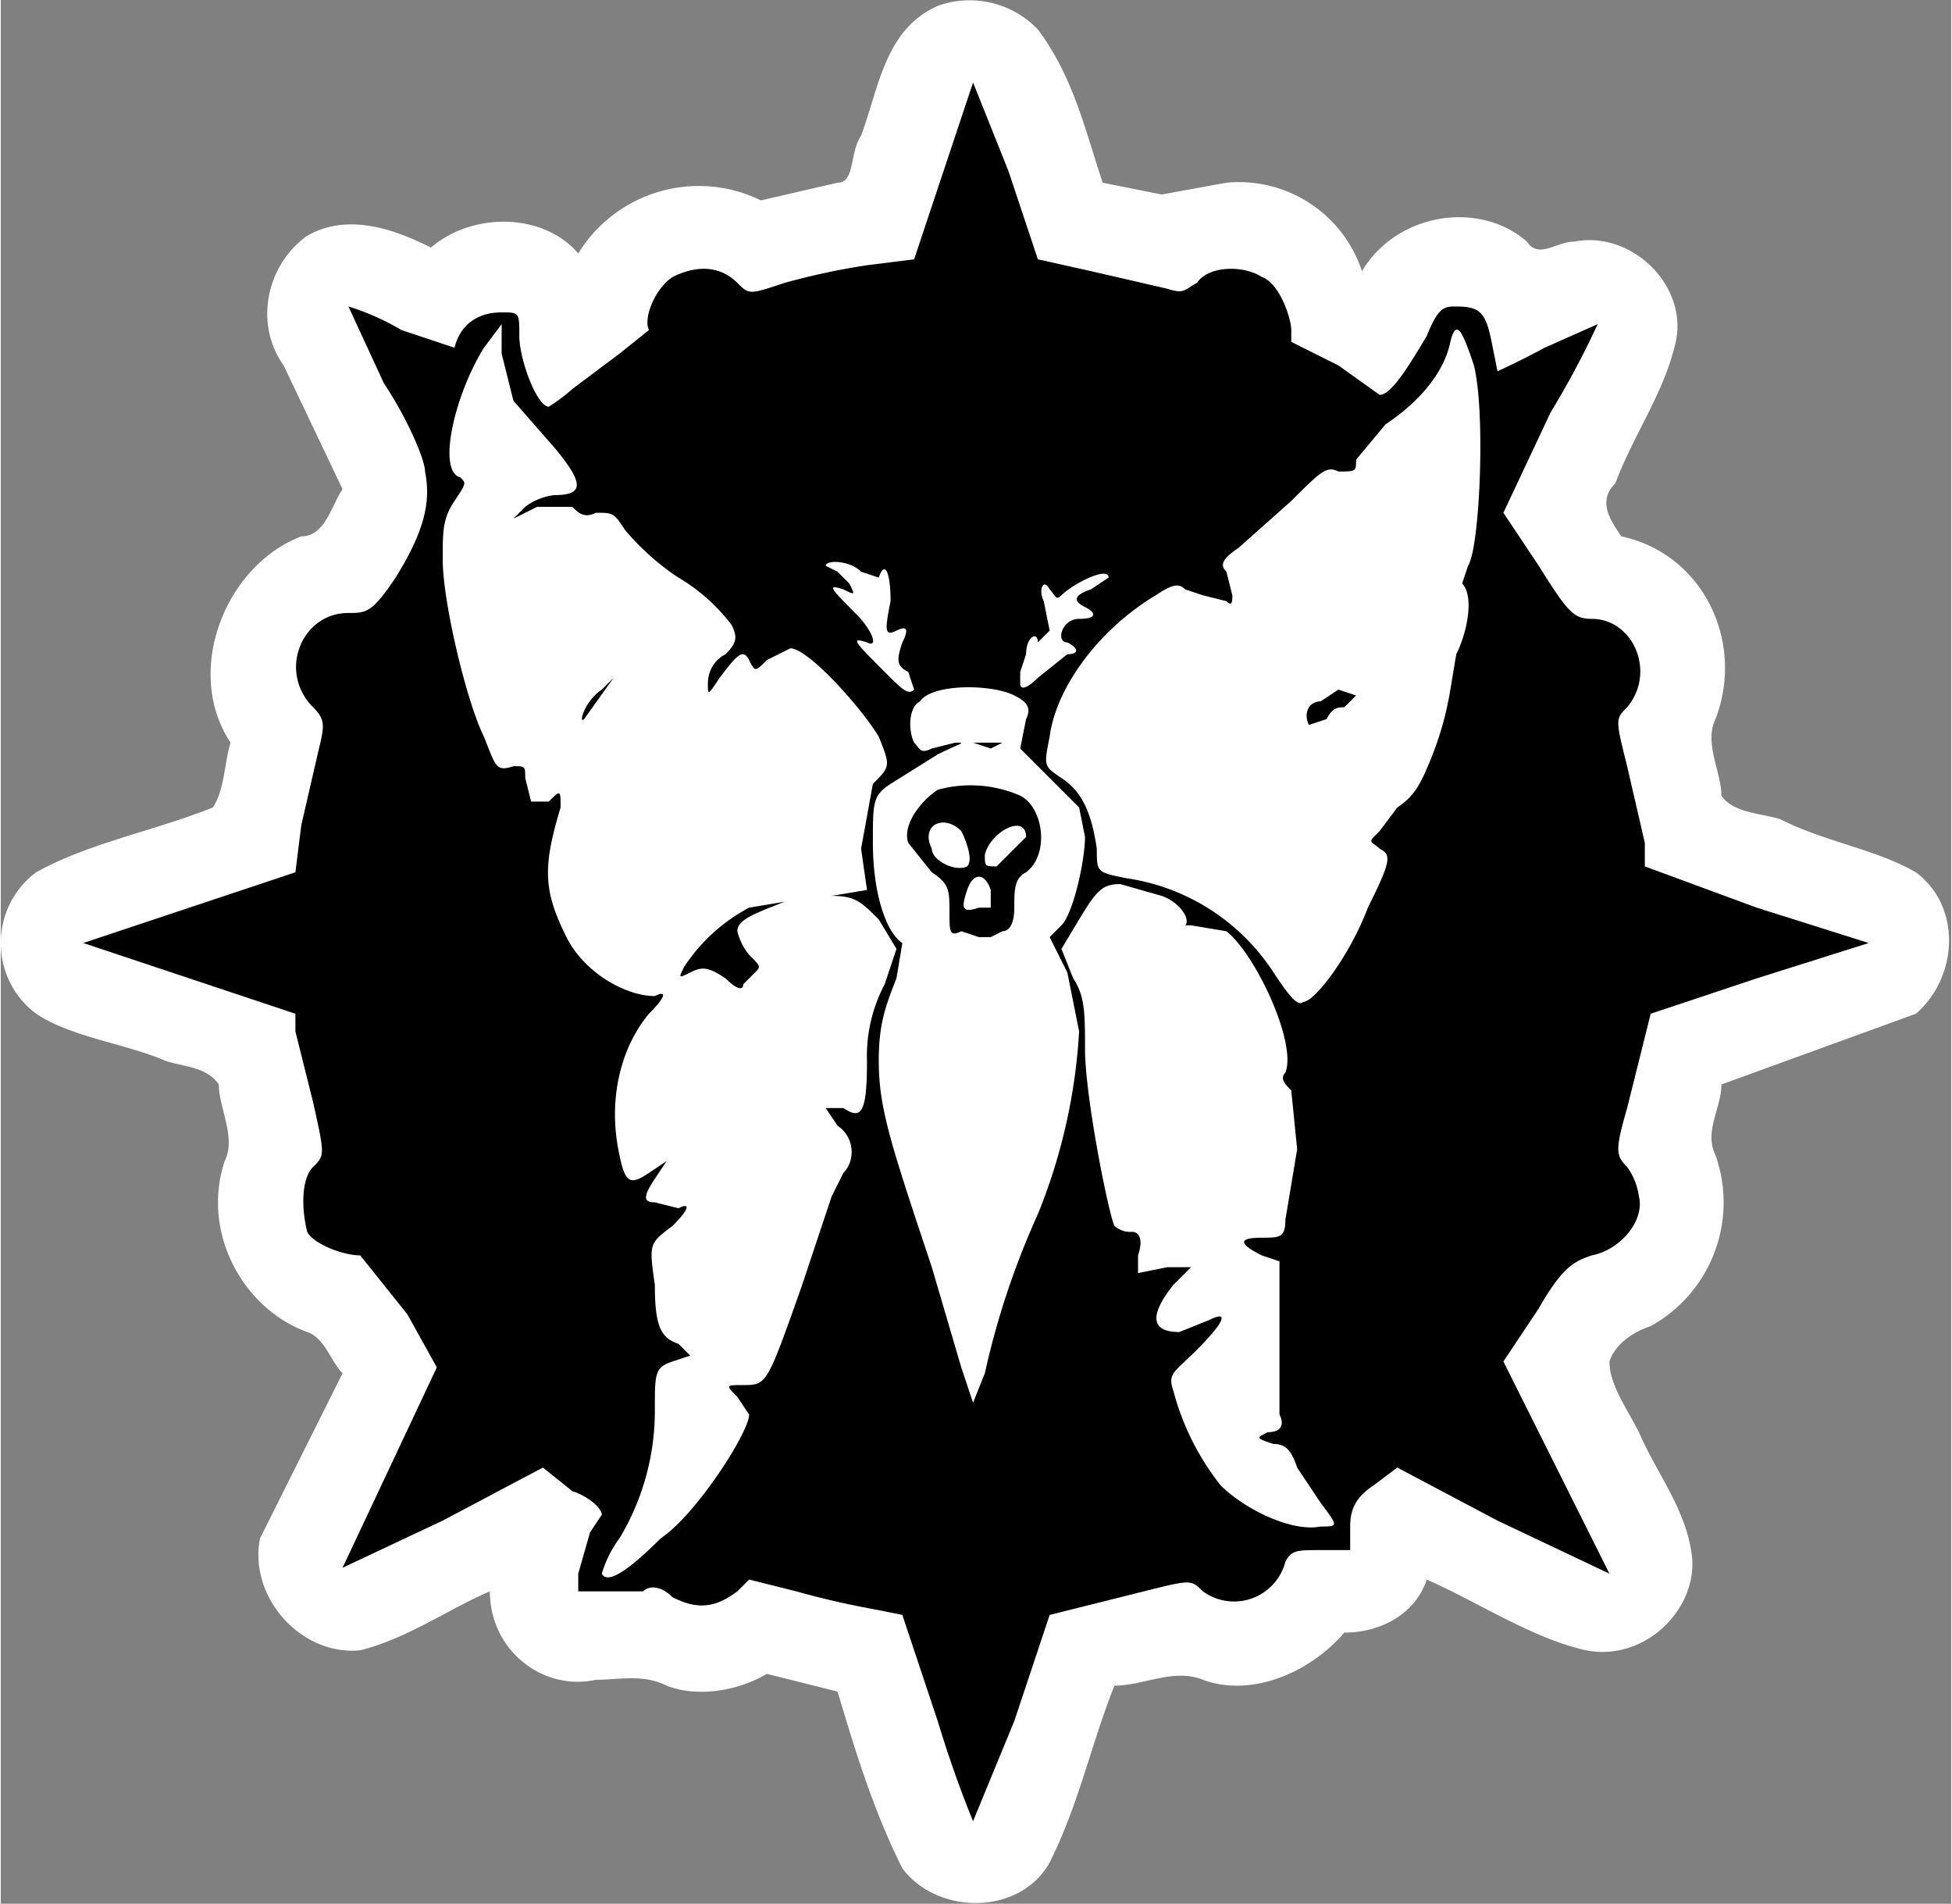 <svg xmlns="http://www.w3.org/2000/svg" width="441" height="430" version="1.0" viewBox="0 0 331 323"><rect x="0" y="0" width="331" height="323" fill="#808080" stroke="none"/><path d="M166 129h-4a16 16 0 0 0-3 1 15 15 0 0 0-2 1 15 15 0 0 0-2 1 15 15 0 0 0-2 2 15 15 0 0 0-2 4 15 15 0 0 0-1 2 15 15 0 0 0-1 4 15 15 0 0 0 1 4 15 15 0 0 0 1 4 15 15 0 0 0 2 2 15 15 0 0 0 2 2 15 15 0 0 0 2 1 15 15 0 0 0 2 1 15 15 0 0 0 2 1 15 15 0 0 0 3 0h2a34 34 0 0 0 3 0 15 15 0 0 0 3-1 15 15 0 0 0 2-1 15 15 0 0 0 2-2h1a15 15 0 0 0 2-3 15 15 0 0 0 1-2 15 15 0 0 0 1-4 15 15 0 0 0 0-2 15 15 0 0 0 0-2 15 15 0 0 0 0-2 15 15 0 0 0-1-3 15 15 0 0 0-1-1 15 15 0 0 0-2-2 15 15 0 0 0-2-2 15 15 0 0 0-1-1 15 15 0 0 0-2-1 15 15 0 0 0-3-1 15 15 0 0 0-2 0h-1zm-21-38c-7 0-13 6-16 12a16 16 0 0 0 7 20 16 16 0 0 0 22-7c3-5 5-12 1-18a15 15 0 0 0-14-7zm30-3c-7 2-12 8-12 15 0 5 0 11 4 15 3 3 6 6 10 7a15 15 0 0 0 18-8c2-3 2-7 2-10 0-7-4-13-10-16a18 18 0 0 0-12-3zm22 69c-7 1-13 8-13 15 0 11 1 21 4 30a16 16 0 0 0 18 11c8-2 14-9 14-18l-2-14c0-8-3-18-11-22-3-2-7-2-10-2zm35-78c-9 1-15 7-20 13a20 20 0 0 0-3 9h-5a20 20 0 0 0-17 7c-4 4-8 9-9 16-1 6-1 13 3 18 3 3 5 7 9 8 3 2 6 2 10 2 6 2 10 9 17 9a15 15 0 0 0 16-13c1-3 0-6 3-9s6-7 7-12l5-16 1-18a15 15 0 0 0-15-14h-2zm-16 44c-1-2-1-2 0 0zm1 2s-1-1 0 0zm-36 5c-6 1-13 2-17 7-3 3-4 7-6 10-7 4-8 12-7 19-1 9-3 19 1 28s16 12 23 6c8-7 7-17 8-26 5-5 11-9 13-16 3-8 5-19-3-25a16 16 0 0 0-12-3zm-15 14c-3 1-2 0 0 0zm-36 10a25 25 0 0 0-18 16c-4 6-10 13-7 20 1 6 7 9 9 13 6 8 20 8 25-1 3-4 2-10 2-14 7-8 10-22 3-30a15 15 0 0 0-14-4zM91 86c-10 0-17 11-14 21 1 9 4 19 12 24 2 2 6 4 5 8-2 9 0 22 10 27 3 2 8 2 11 5 12 5 27-6 26-19 4-4 5-10 6-15 4-10-2-23-14-24-4-1-9 2-12 3-1-5 0-9-2-14a38 38 0 0 0-25-16h-3zm68-85c-9 4-10 14-13 22-2 3-1 8-4 8l-13 3a24 24 0 0 0-31 9c-6-7-18-7-25-1-6-3-14-6-21-2-7 5-9 15-4 22l10 21c-2 3-3 8-7 8-13 5-20 23-12 35-1 3-1 8-3 11-10 4-21 6-30 11-8 6-8 18 0 24 6 4 15 5 22 8 3 1 7 1 9 4 0 4 3 9 1 13-4 12 3 25 14 29 3 1 4 5 6 7l-14 28c-2 10 7 20 17 19 8-2 15-7 22-10 0 10 9 17 18 15 4 0 8-1 12 1 5 2 12 1 17-2l12 3c3 10 6 20 11 30 6 8 20 8 25-1 5-10 7-20 11-30 5 0 10-3 15-1 8 3 18-1 24-8 6 0 12-3 14-9 9 4 18 10 27 12 10 2 19-7 18-16-1-8-6-14-9-21-2-4-5-8-5-12 1-3 4-5 7-6a24 24 0 0 0 11-29c-2-4 1-8 1-12l33-12c7-6 8-18 0-24-7-4-15-5-23-9-3-1-8-1-10-4 0-4-3-9-1-13 5-13-2-28-16-31-2-3-4-6-1-9 3-8 8-15 10-23 3-10-7-20-17-18-3 0-6 3-8 0-8-7-22-5-28 5a22 22 0 0 0-23-15l-11 2-10-2c-3-9-5-18-11-26a16 16 0 0 0-17-4Zm75 93c-1 4 2 9-1 14-2 6-2 12-5 18-6 5-11 13-9 21-7-6-17-13-26-9a15 15 0 0 0-8 20c-9-2-17 7-17 17a65 65 0 0 1-2 15 42 42 0 0 1 0-23c0-3-2-6-1-9 0-6-3-10-2-16 3-3 5 1 8 2 8 5 19-1 21-10 1-5-1-9 3-13 2-2 5-7 9-5 9 3 20-6 20-16 3-2 5-6 10-6zm-141 7c3 1 6 1 7 4l7 5c-4 9 3 21 13 21 5 1 8-2 12-4 3 2 1 5 0 7 0 3 1 7-2 8-7 7-4 20 4 24l-2 10c-6 4-8 13-4 20-2 0-4-6-6-7-3-2-4-4-2-6 4-5 9-11 7-18s-9-12-16-11c-4-4-3-9-2-14 2-7-2-15-9-18-1-4-6-4-7-8a113 113 0 0 1-2-13h2zm82 1c5 1 9 4 11 9-3 2-8-2-10-4 0-1-4-6-1-5zm-30 8c-6 2 3-8 1-3l-1 3zm54 62c3 0 4 5 5 8-2 5 2 10 1 15 1 2-4 5-4 2l-2-25zm-45 7c1 1 0 0 0 0z" style="fill:#fff;stroke-width:.005"/><path d="m160 29-5 15-8 1a120 120 0 0 0-14 3c-6 2-6 2-8 0-3-3-7-3-11-1-3 2-5 7-4 9l-5 4-8 6a30 30 0 0 1-4 3c-2 0-5-8-5-12s0-4-3-4c-4 0-7 2-8 6l-9-3a42 42 0 0 0-9-4l6 13c4 6 7 13 7 15 1 5 0 10-5 18-4 6-5 6-8 6-8 0-12 10-6 16 2 2 2 3 1 7l-3 13-1 8-18 6-18 6 18 6 18 6v3l3 12c2 9 2 9 0 11s-2 7-1 11c1 2 6 4 9 4l8 10 5 9-8 17-8 17 17-8 17-9 5 4c3 1 5 3 5 4l-2 3-2 7v3h11c1-1 3-1 5 1 4 2 7 2 11-1l2-2 8 2a143 143 0 0 0 13 3l5 1 6 18a193 193 0 0 0 6 17l7-17 6-18 4-1 12-3c8-2 8-2 10 0a9 9 0 0 0 14-5c1-2 2-2 6-2h5v-4c0-3 1-5 4-7l4-3 17 9 19 9-9-18-9-18 6-9c4-7 6-8 9-9 5-1 9-6 8-10a11 11 0 0 0-2-5c-2-2-2-3 0-10l3-12 1-4 18-6 19-6-19-6-19-7v-4l-3-13c-2-8-2-8 0-10 5-6 1-15-6-15-3 0-4-1-9-9l-6-9 8-17a150 150 0 0 0 8-15l-9 4a152 152 0 0 1-8 4l-1-5c-1-5-2-6-6-6-2 0-3 0-5 5-3 5-6 10-8 10l-7-5-8-4v-2c0-2-2-8-5-9-3-2-9-2-11 1-2 1-2 2-5 1l-13-3-9-2-5-15-6-15-5 15zM87 68l7 8c5 6 5 8 0 8a10 10 0 0 0-5 2l-2 2 4-2h6c1 1 2 2 4 1 3 0 3 0 5 3a43 43 0 0 0 9 8 31 31 0 0 1 9 8c1 2 1 3-1 5-2 1-3 3-3 5s0 2 2-1c3-4 4-5 5-3s1 2 3 0l4-2c3 0 12 10 15 15 2 5 2 5-1 8l-2 11 1 7-6 1h-5 5c4 0 5 1 8 4l3 5-2 6a26 26 0 0 0-3 13c0 9-1 10-4 8h-3l2 3c3 2 3 6 1 8l-2 4-5 15c-6 17-6 17-10 17-3 0-3 0-1 2l2 3c0 3-9 17-15 21-5 5-9 8-10 6a19 19 0 0 1 3-6 42 42 0 0 0 6-22c0-6 0-7 3-8l3-1-2-2c-3-1-4-3-4-10-1-7-1-7 3-10 3-3 3-4 1-3l-4-1c-2 0-2-1 0-4l2-3-3 2c-3 2-4 2-5-3-2-9 0-18 5-24 3-3 3-4 1-3-5 0-12-4-15-10-4-8-4-12-1-22 0-3 0-3-2-1h-3l-1-4c0-2 0-2-2-2-3 1-3 0-5-5-3-6-7-23-7-30 0-5 0-7 2-10s2-3 1-4c-4-1-1-14 4-22l3-4v5l2 8zm163-6c2 8 1 31-1 34l-1 3c2 2 1 8-1 12l-1 6a54 54 0 0 1-3 11c-2 5-3 7-6 9l-3 4-1 1c-1 1 0 1 1 2 2 1 2 2-2 10-3 8-9 16-11 16-1 1-3-2-5-5a36 36 0 0 0-25-16c-5-1-5-1-5-5-1-7-3-10-6-12s-3-2-2-7c1-8 8-18 18-24 3-2 4-2 5-1l3 1 4 1c1 1 1 0 1-1l-1-4c-1-1-1-2 2-4l9-8c5-5 6-6 8-5 3 0 3 0 3-2l5-6c6-4 10-9 11-14 1-4 2-2 4 4zM146 97l3 1c1-3 2-1 2 4-1 5-1 6 1 5s2 0 1 2c-1 3-1 4 1 5l1 3c-1 1-2 0-5-3-5-5-6-6-3-5 2 1 1-2-2-5-4-4-5-5-2-4 2 1 2 1 1-1l-2-2-2-1c0-1 4-1 6 1zm42 1-3 2c-3 1-3 2-1 3s2 2-1 2-4 4-2 4c2 1 2 2 0 2l-5 4c-2 2-3 2-3 1v-2l1-3c0-3 2-4 2-2l2-2-1-5c-1-2 0-4 1-2 1 1 1 2 2 1 2-2 8-5 8-3zm-16 20c2 1 3 2 2 4l-1 5 4 4 6 6 1 5c0 4-2 13-4 15l-2 2 3 6 2 10a97 97 0 0 1-7 31 137 137 0 0 0-9 27l-2 5-2-6-5-17c-7-21-9-27-9-35 0-6 1-9 3-14l1-6c-3-2-5-9-5-17 0-7 0-8 3-10l8-5c4-2 5-2 3-2l-4 1c-2 1-2 0-3-1-1-2-1-6 1-7 2-3 12-3 16-1zm25 34c3 1 5 4 4 5h1l6 1c5 4 12 19 10 24-1 1 0 2 1 3l1 10-2 12c0 3-1 3-4 3-4 0-4 1 0 3l3 1v26c1 2 0 3-2 3-2 1-2 1 1 2 2 0 3 1 4 4l4 6c3 4 3 4 0 4-5 1-13-3-17-7a44 44 0 0 1-8-16c-1-3 0-3 4-7s6-7 2-5l-5 2c-5 0-5-3-1-8l3-3h-4l-5 1v-3c1-3 0-4-1-4a4 4 0 0 1-3-1c-1-2-5-22-5-30 0-6 0-9-2-12l-2-5 3-5c3-5 4-6 7-6l7 2z"/><path d="M102 117c-3 2-4 6-3 5l5-7-2 2zm25 37a30 30 0 0 0-11 10c-1 2-1 2 1 1s3-1 6 1c2 2 3 2 3 1l2-2c1-1 1-1-1-3a10 10 0 0 1-2-4c0-2 3-3 8-5 2 0 2 0 0 0l-6 1zm100-37-3 2c-2 0-3 2-2 4l3-1c1-2 2-2 3-2l2-2-3-1zm1 27h2-2zm-63-18 3 1 2-1h-5zm-6 8c-3 2-6 6-5 9l4 5c3 2 3 3 3 7 0 3 0 4 2 3l3 1h2l2-1c1 0 2-1 2-4s0-5 2-6c4-3 3-11-1-13a21 21 0 0 0-14-1zm4 7c1 2 2 5 1 6-2 1-6-1-6-3-2-4 2-6 5-3zm11 1-5 5c-2 0-2 0-2-2 1-4 7-7 7-3zm-6 9v3h-2c-3 1-3 0-2-3s3-3 4 0z"/></svg>